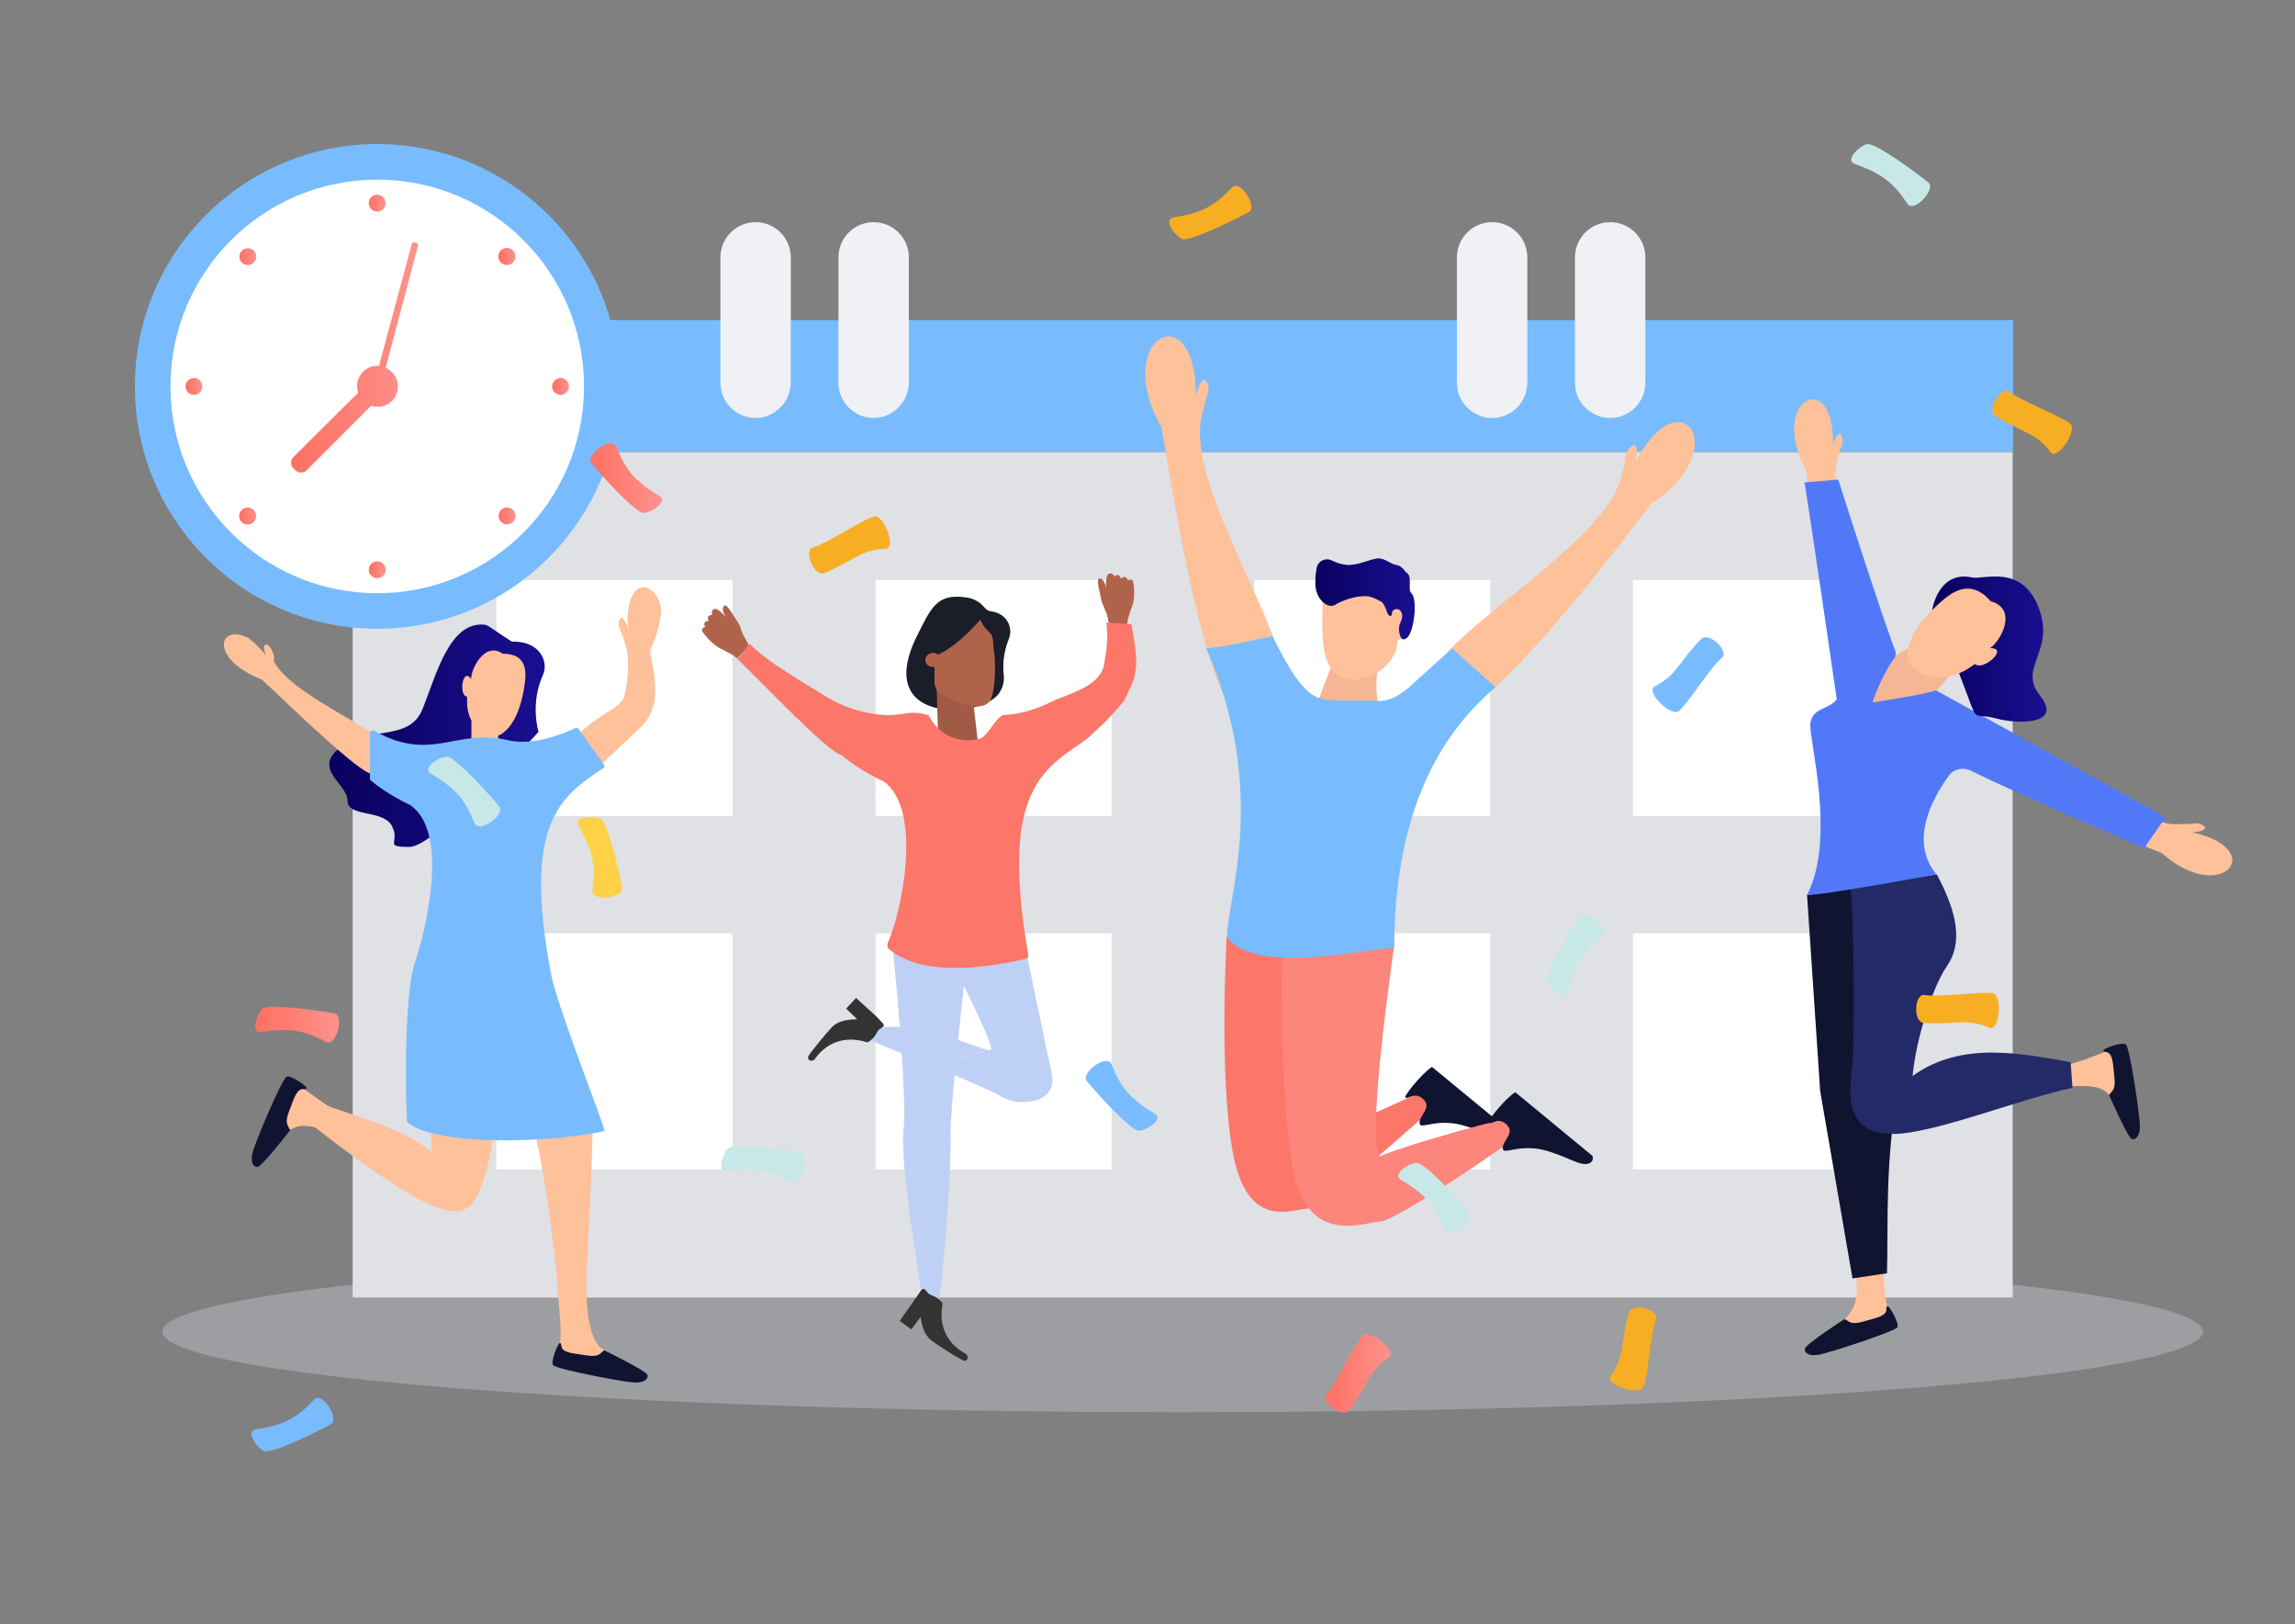 <?xml version="1.0" encoding="utf-8"?>
<!-- Generator: Adobe Illustrator 25.3.1, SVG Export Plug-In . SVG Version: 6.00 Build 0)  -->
<svg version="1.1" id="church_event" xmlns="http://www.w3.org/2000/svg" xmlns:xlink="http://www.w3.org/1999/xlink" x="0px"
	 y="0px" viewBox="0 0 626 443" style="enable-background:new 0 0 626 443;" xml:space="preserve">
<rect x="0" y="0" width="626" height="443" fill="#808080" stroke="none"/>
<style type="text/css">
	.st0{opacity:0.3;fill:#DCE4EF;}
	.st1{fill:#DFE1E5;}
	.st2{fill:#FFFFFF;}
	.st3{fill:#78BCFF;}
	.st4{fill:#EFF1F4;}
	.st5{fill:url(#SVGID_1_);}
	.st6{fill:url(#SVGID_2_);}
	.st7{fill:url(#SVGID_3_);}
	.st8{fill:url(#SVGID_4_);}
	.st9{fill:url(#SVGID_5_);}
	.st10{fill:url(#SVGID_6_);}
	.st11{fill:url(#SVGID_7_);}
	.st12{fill:url(#SVGID_8_);}
	.st13{fill:url(#SVGID_9_);}
	.st14{fill:none;}
	.st15{fill:#F8AE23;}
	.st16{fill:#FFC19A;}
	.st17{fill:#111431;}
	.st18{fill:#F5B695;}
	.st19{fill:#242A67;}
	.st20{fill:#5179F7;}
	.st21{fill:url(#SVGID_10_);}
	.st22{fill:#FC7669;}
	.st23{fill:#FC857C;}
	.st24{fill:url(#SVGID_11_);}
	.st25{fill:url(#SVGID_12_);}
	.st26{fill:#BFD0F6;}
	.st27{fill:#B0634B;}
	.st28{fill:#1B1D29;}
	.st29{fill:#A15A45;}
	.st30{fill:#91B394;}
	.st31{fill:#BAD1BC;}
	.st32{fill:#333333;}
	.st33{fill:#C8E8E8;}
	.st34{fill:url(#SVGID_13_);}
	.st35{fill:#FFD147;}
	.st36{fill:url(#SVGID_14_);}
	.st37{fill:url(#SVGID_15_);}
</style>
<g>
	<g>
		<ellipse class="st0" cx="322.6" cy="363.2" rx="278.3" ry="22"/>
		<g>
			<rect x="96.2" y="123.3" class="st1" width="452.8" height="230.6"/>
			<g>
				<rect x="135.4" y="158.2" class="st2" width="64.4" height="64.4"/>
				<g>
					<rect x="238.8" y="158.2" class="st2" width="64.4" height="64.4"/>
				</g>
				<g>
					<rect x="342.1" y="158.2" class="st2" width="64.4" height="64.4"/>
				</g>
				<g>
					<rect x="445.4" y="158.2" class="st2" width="64.4" height="64.4"/>
				</g>
				<rect x="135.4" y="254.6" class="st2" width="64.4" height="64.4"/>
				<g>
					<rect x="238.8" y="254.6" class="st2" width="64.4" height="64.4"/>
				</g>
				<g>
					<rect x="342.1" y="254.6" class="st2" width="64.4" height="64.4"/>
				</g>
				<g>
					<rect x="445.4" y="254.6" class="st2" width="64.4" height="64.4"/>
				</g>
			</g>
			<rect x="95" y="87.3" class="st3" width="454.1" height="35.9"/>
			<g>
				<g>
					<path class="st4" d="M407,114L407,114c-5.3,0-9.6-4.3-9.6-9.6V70.2c0-5.3,4.3-9.6,9.6-9.6h0c5.3,0,9.6,4.3,9.6,9.6v34.2
						C416.6,109.7,412.3,114,407,114z"/>
					<path class="st4" d="M439.2,114L439.2,114c-5.3,0-9.6-4.3-9.6-9.6V70.2c0-5.3,4.3-9.6,9.6-9.6h0c5.3,0,9.6,4.3,9.6,9.6v34.2
						C448.8,109.7,444.5,114,439.2,114z"/>
				</g>
				<g>
					<path class="st4" d="M206.1,114L206.1,114c-5.3,0-9.6-4.3-9.6-9.6V70.2c0-5.3,4.3-9.6,9.6-9.6h0c5.3,0,9.6,4.3,9.6,9.6v34.2
						C215.6,109.7,211.3,114,206.1,114z"/>
					<path class="st4" d="M238.3,114L238.3,114c-5.3,0-9.6-4.3-9.6-9.6V70.2c0-5.3,4.3-9.6,9.6-9.6h0c5.3,0,9.6,4.3,9.6,9.6v34.2
						C247.8,109.7,243.5,114,238.3,114z"/>
				</g>
			</g>
		</g>
		<g>
			<circle class="st3" cx="102.9" cy="105.4" r="66.1"/>
			<circle class="st2" cx="102.9" cy="105.4" r="56.4"/>
			<linearGradient id="SVGID_1_" gradientUnits="userSpaceOnUse" x1="65.257" y1="140.711" x2="69.865" y2="140.711">
				<stop  offset="0" style="stop-color:#FE7062"/>
				<stop  offset="1" style="stop-color:#FF928E"/>
			</linearGradient>
			<path class="st5" d="M65.9,139.1c0.9-0.9,2.4-0.9,3.3,0s0.9,2.4,0,3.3c-0.9,0.9-2.4,0.9-3.3,0S65,140,65.9,139.1z"/>
			<linearGradient id="SVGID_2_" gradientUnits="userSpaceOnUse" x1="100.604" y1="155.352" x2="105.212" y2="155.352">
				<stop  offset="0" style="stop-color:#FE7062"/>
				<stop  offset="1" style="stop-color:#FF928E"/>
			</linearGradient>
			<circle class="st6" cx="102.9" cy="155.4" r="2.3"/>
			<linearGradient id="SVGID_3_" gradientUnits="userSpaceOnUse" x1="135.951" y1="140.711" x2="140.559" y2="140.711">
				<stop  offset="0" style="stop-color:#FE7062"/>
				<stop  offset="1" style="stop-color:#FF928E"/>
			</linearGradient>
			<circle class="st7" cx="138.3" cy="140.7" r="2.3"/>
			<linearGradient id="SVGID_4_" gradientUnits="userSpaceOnUse" x1="150.593" y1="105.364" x2="155.2" y2="105.364">
				<stop  offset="0" style="stop-color:#FE7062"/>
				<stop  offset="1" style="stop-color:#FF928E"/>
			</linearGradient>
			<circle class="st8" cx="152.9" cy="105.4" r="2.3"/>
			<linearGradient id="SVGID_5_" gradientUnits="userSpaceOnUse" x1="135.951" y1="70.017" x2="140.559" y2="70.017">
				<stop  offset="0" style="stop-color:#FE7062"/>
				<stop  offset="1" style="stop-color:#FF928E"/>
			</linearGradient>
			<path class="st9" d="M139.9,71.6c-0.9,0.9-2.4,0.9-3.3,0c-0.9-0.9-0.9-2.4,0-3.3c0.9-0.9,2.4-0.9,3.3,0S140.8,70.7,139.9,71.6z"
				/>
			<linearGradient id="SVGID_6_" gradientUnits="userSpaceOnUse" x1="100.604" y1="55.376" x2="105.212" y2="55.376">
				<stop  offset="0" style="stop-color:#FE7062"/>
				<stop  offset="1" style="stop-color:#FF928E"/>
			</linearGradient>
			<circle class="st10" cx="102.9" cy="55.4" r="2.3"/>
			<linearGradient id="SVGID_7_" gradientUnits="userSpaceOnUse" x1="65.257" y1="70.017" x2="69.865" y2="70.017">
				<stop  offset="0" style="stop-color:#FE7062"/>
				<stop  offset="1" style="stop-color:#FF928E"/>
			</linearGradient>
			<circle class="st11" cx="67.6" cy="70" r="2.3"/>
			<linearGradient id="SVGID_8_" gradientUnits="userSpaceOnUse" x1="50.616" y1="105.364" x2="55.224" y2="105.364">
				<stop  offset="0" style="stop-color:#FE7062"/>
				<stop  offset="1" style="stop-color:#FF928E"/>
			</linearGradient>
			<circle class="st12" cx="52.9" cy="105.4" r="2.3"/>
			<linearGradient id="SVGID_9_" gradientUnits="userSpaceOnUse" x1="79.407" y1="97.47" x2="114.049" y2="97.47">
				<stop  offset="0" style="stop-color:#FE7062"/>
				<stop  offset="1" style="stop-color:#FF928E"/>
			</linearGradient>
			<path class="st13" d="M114,67.1c0.1-0.4-0.1-0.8-0.5-0.9l-0.3-0.1c-0.4-0.1-0.8,0.1-0.9,0.5l-8.6,32c0,0-0.2,0.7-0.3,1.2
				c-1.6-0.1-3.2,0.4-4.4,1.6c-1.5,1.5-2,3.8-1.3,5.7L80,124.7c-0.8,0.8-0.8,2.2,0,3l0.6,0.6c0.8,0.8,2.2,0.8,3,0l17.6-17.6
				c1.9,0.6,4.2,0.2,5.7-1.3c2.2-2.2,2.2-5.7,0-7.9c-0.5-0.5-1.1-0.9-1.7-1.2c0.1-0.5,0.3-1.1,0.3-1.1L114,67.1z"/>
		</g>
		<path class="st14" d="M268.4,316.7l0-0.2c0,0,0,0,0-0.1C268.4,316.5,268.4,316.6,268.4,316.7z"/>
		<path class="st15" d="M268.3,317.6c0.1-0.3,0.1-0.6,0.1-0.9L268.3,317.6z"/>
		<path class="st14" d="M442.3,291.9c0.1-0.1,0-0.3-0.2-0.6C442.2,291.5,442.3,291.7,442.3,291.9z"/>
	</g>
	<g>
		<g>
			<path class="st16" d="M592.6,224.8c1.8,0,4.8,0,6.3-0.2c1.5-0.3,5.3,2-1,2.4c21.2,4.7,8,20.2-8.2,5.7c-2.2-0.9-7.3-2.9-13.6-5.5
				l5-6.7C585.3,222.9,589.2,224.5,592.6,224.8z"/>
			<path class="st16" d="M500.8,127.1c0.4-1.7,1.1-4.7,1.7-6c0.6-1.4-0.8-5.6-2.5,0.4c0.4-21.7-17.8-12.5-7.4,6.6
				c0.4,2.4,1.1,7.8,2.2,14.4l7.7-3.3C500.9,134.6,500.2,130.4,500.8,127.1z"/>
			<path class="st16" d="M555.8,297.8c0,0,9.7-2.4,15.6-1.3c4.6,0.8,5.9,5.5,5.9,5.5s1.5-2.5,1.5-6.2c0-3.6-0.8-9.1-2.3-9.4
				c-1.4-0.3-6.7,2.6-11.8,3.8s-11.7,2.8-13.9,3.9C548.5,295.3,555.8,297.8,555.8,297.8z"/>
			<path class="st17" d="M575.3,298.7c0,0,5.1,11.7,6.2,12c1.1,0.3,2.2-0.9,2.2-3.5c0-2.6-2.6-20.8-3.8-22.3
				c-0.7-0.9-6.5,1.1-6.2,1.7c0.4,0.8,2.2-0.7,2.7,4c0.5,4.7,0.8,6-0.6,7.4C575.2,298.8,575.3,298.7,575.3,298.7z"/>
			<path class="st16" d="M503.6,334.4l8.4-2c2.8,6.9,0.8,20.1,3.3,25.3c2.5,5.2-11.2,4.4-11.2,4.4l-1-2.2c0,0,4.1-3.3,3.3-9.5
				c-0.4-3.5,0.1-12.4-0.8-13.4C504.8,335.9,503.6,334.4,503.6,334.4z"/>
			<path class="st17" d="M503.1,359.8c0,0-10.7,6.9-10.8,8.1c-0.1,1.2,1.2,2.1,3.8,1.6c2.6-0.4,20-6.1,21.4-7.4
				c0.8-0.8-2.2-6.2-2.7-5.8c-0.8,0.5,1.1,2-3.5,3.3c-4.6,1.3-5.8,1.8-7.4,0.6C502.5,359.5,503.1,359.8,503.1,359.8z"/>
			<path class="st18" d="M523.9,174.6c0,0-11.1,7.9-17.6,7.4c-6.5-0.5,10.1,18.1,10.1,18.1s18.3-17.3,16.4-18
				C530.8,181.3,523.9,174.6,523.9,174.6z"/>
			<path class="st17" d="M505.3,348.7l-8.8-51c-0.1-0.4-0.1-0.8-0.1-1.3l-3.5-52.3l29.3-4.2c0,0-4.8,7.9,0.2,8.3
				c2.4,0.2,1.1,23.3-4.3,47.9c-4.1,18.8-3,39.7-3.4,51.2L505.3,348.7z"/>
			<path class="st19" d="M565.3,296.7c-14.3,3.1-34.6,11.3-46.8,12.5c-16.7,1.4-13.8-12.8-13.2-18.7c0.5-5.8,0.5-42.4-0.6-48.3
				c3.4-1.2,16.8-2.9,23.6-3.7c5.7,10.7,7.1,18.8,2.7,25.1c-3.8,5.5-8.4,19.7-9.3,29.9c13.4-9.8,30.3-6,43.1-3.8L565.3,296.7z"/>
			<path class="st20" d="M590.7,222.9l-62.6-34.6c-3.4,1.2-17.3,3.3-17.3,3.3c0.1-1.2,3.7-9.5,5.8-11.9c0.5-0.6,0.6-1.4,0.4-2.1
				c-3.7-9.5-15.6-46.8-15.6-46.8l-9.2,0.8c1.1,6,8.8,59.1,8.8,59.1c-1.9,2.8-6.8,2.3-7.2,6.7c-0.4,4.4,7.1,31.3-0.9,46.7
				c3.3,0.3,35.3-5.6,35.3-5.6c-7.8-9.4-0.6-21.5,3.5-27.1c1.3-1.7,3.8-2.2,5.9-1.2c12.1,6.1,47.3,21.1,47.3,21.1L590.7,222.9z"/>
			<linearGradient id="SVGID_10_" gradientUnits="userSpaceOnUse" x1="526.984" y1="177.007" x2="558.22" y2="177.007">
				<stop  offset="0" style="stop-color:#09005D"/>
				<stop  offset="1" style="stop-color:#1A0F91"/>
			</linearGradient>
			<path class="st21" d="M527,166.5c0,0,1.6-11,10.9-9c3.1,0.7,13.6-3.8,18.2,8.3c4.6,12.1-5.9,16.2,0.4,24
				c6.2,7.8-5.8,7.8-11.9,6.2c-6.2-1.7-5.2,1.2-7.7-5.7C534.3,183.3,529.2,170.1,527,166.5z"/>
			<path class="st16" d="M537.4,182l1.3-0.9c2.2,2.1,9.5-4.5,4.1-4.3c3-2,7.7-10.7,0.2-12.8c-5.9-6.8-11.3-1.9-14.3,0.8
				c-6.3,5.7-8.6,10.7-8.4,14.2C520.6,183.7,529.5,187.5,537.4,182z"/>
		</g>
		<g>
			<path class="st16" d="M395,177.7c11.2-12.2,41.4-30.9,46.8-46.1c0.6-2.1,1.6-5.7,1.7-7.5c0.2-1.9,4.2-5.7,2.6,1.9
				c12.5-23.8,27-3.2,4.2,11.5c-6.4,8.2-39.1,52.4-53.5,57.6C395.5,186.9,395,177.7,395,177.7z"/>
			<path class="st16" d="M349.2,179.5c-4.5-16.6-24.1-47.8-21.7-64.5c0.5-2.3,1.3-6,2-7.8c0.7-1.8-1.1-7.2-3.3,0.6
				c-0.1-28-23.3-15.6-9.4,8.7c2,10.6,10.2,67.6,20.7,79.2C342.6,188.7,349.2,179.5,349.2,179.5z"/>
			<path class="st18" d="M376.6,176.7c0,0-2.6,12,0,16.8c2.6,4.8-17.9,0-17.9,0s7.7-21.6,9-20.4
				C368.9,174.3,376.6,176.7,376.6,176.7z"/>
			<path class="st22" d="M360.5,254.4c0,0-7.9,53.9-3.9,57.5l30.5-13.8c0.6-0.3,1.3-0.2,1.8,0.3l3.1,2.8
				c-3.9,3.6-31.6,28.5-35.5,28.5c-3.9,0-16.2,6.2-20.2-15.2c-3.9-21.3-1.7-58.9-1.7-58.9L360.5,254.4z"/>
			<path class="st17" d="M390.6,291l21.1,17.4c0,0,0.5,1.4-0.9,2c-2.2,0.9-5.2-1.4-10.9-3.2c-7.3-2.4-12.1,0.7-12.6-0.5
				c-0.8-2.2,3.8-4.5,0.7-7.1c-2.5-2-4.2,0.7-4.7-0.4C383.2,298.7,387.6,293,390.6,291z"/>
			<path class="st23" d="M380.3,257.9c0,0-7.9,53.9-3.9,57.5c6.7-3,27.6-8.6,33.8-10.2c1.1-0.3,2.2,0,3,0.7l2.7,2.4
				c-3.9,3.6-35.5,24.9-39.5,24.9c-3.9,0-19.7,7.1-23.7-14.2c-3.9-21.3-3-59.9-3-59.9L380.3,257.9z"/>
			<path class="st3" d="M407.9,187.4c-7.9,7.1-27.6,24.9-27.6,71.2c-7.9,0-37.7,7.7-45.6-3c0-10.7,11.5-39.7-5.7-78.8
				c3.9,0,18-3.3,18-3.3c3.2,5.8,5.6,11.3,9.9,15.2c1.5,1.3,3.6,2.2,5.7,2.2c0.3,0,0.5,0.3,13.5,0.3c2.7,0,5.3-1.2,8.2-3.7
				l11.8-10.7L407.9,187.4z"/>
			<path class="st16" d="M360.8,161.1c0,9.1-1.1,17.9,3.2,22.5c4.3,4.5,17.2,0,17.2-9.1c4.3,0,4.3-9.1,0-9.1c0-4.5,4.4-3.4,0.1-7.9
				C377,152.9,360.8,152,360.8,161.1z"/>
			<linearGradient id="SVGID_11_" gradientUnits="userSpaceOnUse" x1="358.805" y1="163.326" x2="385.813" y2="163.326">
				<stop  offset="0" style="stop-color:#09005D"/>
				<stop  offset="1" style="stop-color:#1A0F91"/>
			</linearGradient>
			<path class="st24" d="M364.3,164.9c-1.9,1.3-5.2-1.1-5.5-5.2c-0.1-1.9,0.1-3.6,0.4-5c0.4-1.7,2.3-2.6,3.9-1.9
				c1.4,0.7,3,1.2,4.5,1.3c3,0.1,6.6-1.8,8.4-1.8c1.8,0,3.6,1.7,4.9,1.8c0.9,0.1,1.8,0.9,2.3,1.6c0.2,0.3,0.4,0.5,0.7,0.7
				c1.3,0.9,0.1,4.5,1,5.3c0.9,0.9,1,2.7,1,4.4c0,1.8-0.7,8.1-3,8.3c-1.1,0.1-1.7-3-1-4.4c0.8-1.6,0.8-2.7-0.1-3.6
				c-0.4-0.4-2-0.5-2.1,0.8c-0.1,1.3-0.9,0.9-1.3-0.1c-0.4-1.1-1-2.7-1.7-3c0,0-2.4-1.5-4.1-1.5
				C367.9,162.6,364.3,164.9,364.3,164.9z"/>
			<path class="st17" d="M413.3,297.9l21.1,17.4c0,0,0.5,1.4-0.9,2c-2.2,0.9-5.2-1.4-10.9-3.2c-7.3-2.4-12.1,0.7-12.6-0.5
				c-0.8-2.2,3.8-4.5,0.7-7.1c-2.5-2-4.2,0.7-4.7-0.4C405.9,305.5,410.4,299.8,413.3,297.9z"/>
		</g>
		<g>
			<linearGradient id="SVGID_12_" gradientUnits="userSpaceOnUse" x1="89.82" y1="200.67" x2="148.51" y2="200.67">
				<stop  offset="0" style="stop-color:#09005D"/>
				<stop  offset="1" style="stop-color:#1A0F91"/>
			</linearGradient>
			<path class="st25" d="M132.3,170.4c0.9,0.1,3.6,2.3,7.3,4.6c7.8-0.2,10.1,5.6,8.5,9.1c-3.6,8-1.2,15.5-1.2,15.5
				S119,231,111.7,231c-7.3,0-2.4-1.1-4.8-5.7c-2.4-4.6-12.1-2.3-12.1-6.9s-9.8-8.7-1.9-14.6c7.9-5.9,18.8-1.4,22.4-10.5
				C119,184.1,122.6,169.3,132.3,170.4z"/>
			
				<rect x="128.7" y="196.7" transform="matrix(-1 -1.224647e-16 1.224647e-16 -1 264.581 400.259)" class="st16" width="7.3" height="6.9"/>
			<path class="st16" d="M150.4,266.4c2.6,13.8,11.2,31.9,11.2,42.6c0,10.2-2.3,52.7-2.4,52.6l-5.8-3.1c-0.3-0.5-0.5-1-0.6-1.5
				c-0.6-7.4-6.1-65-16.5-72.8c-3.8,7.1,2,19.9-4.9,39.1c-3.7,10.1-8.4,13.4-48.8-18.4l0-5.3c0-0.2,0.2-0.3,0.4-0.3
				c7.8,3.5,27.3,8,34.7,15c0-17.8-4.7-51.4-4.7-51.4L150.4,266.4z"/>
			<path class="st16" d="M83.8,189.1c-4.1-2.8-7.5-5.7-9.1-8.7c0.2-1.6-0.1-2-0.4-2.7c-0.2-0.5-0.3-0.7-0.6-1.1
				c-0.6-1.1-2.7-1.5-1.1,2.2c-1.9-2.3-3.2-3.6-4.6-4.5c0,0,0,0,0.1-0.1c-8.3-4.6-11.6,5.3,3.4,11.2c1.6,1.4,25.5,24.8,29.6,25.6
				v-11.3C96.7,196.8,89.6,193.1,83.8,189.1z"/>
			<path class="st16" d="M177.5,176.9c1.5-3.1,2.5-6.4,2.8-9.8c0.4-6-7.3-11.8-9-0.5c-0.2,1.7-0.1,2.4,0.1,4.8
				c-0.8-2-1.4-2.8-1.8-2.9c-0.8-0.2-1.1,1.9-0.7,2.7c0.7,1.3,1.5,4.1,2,5.8c0.1,0.4,0.2,0.8,0.2,1.2c0.3,2.1,0.3,4.4,0,7
				c-0.2,1.5-0.4,3.1-0.8,4.7c-1.6,3.8-5.5,3.7-12.8,10.6l6,8.5c0,0,0.6-0.6,1.8-1.7c1.8-1.7,5-4.7,9.5-9c1.1-1,1.9-2.1,2.5-3.4
				c2.9-5.5,0.6-13,0-17.7C177.3,177.2,177.4,177.1,177.5,176.9z"/>
			<path class="st16" d="M127.4,191.3l0-1.3c-2.4-0.2-1.2-8.2,1.1-4.8c0-2.9,3.8-10.3,8.6-6.9c7.3,0,6.4,5.9,5.9,9.1
				c-1.1,6.9-3.4,10.8-5.9,12.6C133.9,202.4,127.3,199,127.4,191.3z"/>
			<path class="st3" d="M138.6,201.9c7,1.7,15.8-2.1,18.3-3.3c0.4-0.2,0.8-0.1,1,0.3l6.8,9.6c0.2,0.3,0.2,0.8-0.1,1
				c-11.8,7.8-22.1,15-14.3,56.2c1.6,8.6,15.1,42.7,14.6,42.8c-14.6,3.3-46.3,4.2-53.8-2.4c-0.3-0.2-1.3-33.8,2.1-43.6
				c2.8-8.2,9.4-34.9-0.9-42.6c-0.1-0.1-0.2-0.1-0.2-0.2c-6.3-3-10-6-10.9-6.8c-0.2-0.1-0.3-0.4-0.3-0.6V200c0-0.6,0.7-0.9,1.3-0.6
				C117.8,208.1,124.4,198.5,138.6,201.9z"/>
			<path class="st16" d="M152.5,342.1c-1.9,7.2,1.7,20.1-0.1,25.6c-1.8,5.5,11.7,2.9,11.7,2.9l0.8-2.4c0,0-4.9-0.9-4.9-16.6
				C159.9,328.6,152.5,342.1,152.5,342.1z"/>
			<path class="st17" d="M164.8,368.3c0,0,11.5,5.6,11.8,6.7c0.3,1.1-0.9,2.2-3.6,2.1c-2.6-0.1-20.6-3.5-22.1-4.7
				c-0.9-0.7,1.4-6.4,1.9-6.1c0.8,0.5-0.8,2.2,3.9,2.9c4.7,0.7,5.9,1.1,7.4-0.3C165.3,367.8,164.8,368.3,164.8,368.3z"/>
			<path class="st16" d="M98.3,312.3c0,0-8.8-4.7-14.8-5.2c-4.7-0.4-7.1,3.9-7.1,3.9s-0.9-2.8,0.1-6.4c1-3.5,3.1-8.6,4.5-8.5
				c1.5,0.1,5.8,4.2,10.5,6.7s10.7,5.6,12.5,7.2C105.9,311.6,98.3,312.3,98.3,312.3z"/>
			<path class="st17" d="M79.2,308.2c0,0-7.8,10.1-9,10.1c-1.2,0-1.9-1.4-1.3-3.9c0.6-2.6,7.7-19.4,9.2-20.7c0.9-0.7,6,2.7,5.5,3.2
				c-0.6,0.7-1.9-1.2-3.6,3.2c-1.7,4.4-2.3,5.6-1.3,7.3C79.2,308.4,79.2,308.2,79.2,308.2z"/>
		</g>
		<g>
			<path class="st26" d="M236.2,281.2c11.6-4.1,28.8,4.2,33.2,5.2l-14.8,4.4c-9.7-4-19.4-7.9-19.4-7.9S230.3,283.2,236.2,281.2z"/>
			<path class="st26" d="M251.7,355.6c-2.4-17.6-6.2-38.2-5.2-47.8c1-10-3-49.1-3-49.8c0-0.4,13.8-5.1,19.4-1.8
				c3.5,2.1,0,12.8,0,12.8s-3.9,35-3.6,40.2c0.3,6.2-1.7,37.9-3.3,45.6C255.2,359,251.8,356.5,251.7,355.6z"/>
			<path class="st26" d="M270.3,286.3c0.7-1.4-7.4-17.4-7.4-17.4l-1.1-11l18.3,2.6c0,0,5,24.1,6.8,32.4c1.7,8.4-9.3,9-13.8,6.2
				c-2.4-1.5-10.4-4.9-18.5-8.3l14.8-4.4C269.9,286.5,270.3,286.5,270.3,286.3z"/>
			<g>
				<g>
					<path class="st27" d="M203.5,174.6c-0.3-0.5-0.6-1.1-0.9-1.7c-0.2-0.4-0.4-0.9-0.5-1.3c-0.2-0.8-0.6-1.5-0.8-1.8
						c-1.1-1.6-2.9-5.1-3.7-4.6c-1.2,0.8,0.4,3.1,0.4,3.1s-1.3-1.5-2.2-2c-1.4-0.8-2,0.8-1.5,1.4c-1.5,0-1.3,1.2-1,1.7
						c-1.6-0.1-1.2,1.3-0.9,1.7c-0.7-0.2-1.1,0.7-0.8,1.2c0.2,0.3,2.8,3.9,5.6,4.9c0.7,0.4,1.7,1,2.4,1.3c0.3,0.1,0.9,0.7,1.5,1.1
						l2.5-2.7c0.2-0.4,0.5-0.7,0.6-1C204,175.6,204,175.3,203.5,174.6z"/>
					<path class="st27" d="M302.2,168.7c-0.1-0.6-0.3-1.3-0.6-1.9c-0.2-0.4-0.4-0.9-0.5-1.3c-0.4-0.7-0.6-1.4-0.7-1.8
						c-0.3-1.9-1.5-5.7-0.6-5.9c1.4-0.3,1.9,2.5,1.9,2.5s-0.1-2,0.2-3c0.5-1.6,2-0.8,2,0c1-1.1,1.7,0,1.9,0.5
						c1.1-1.1,1.8,0.1,1.9,0.6c0.4-0.6,1.3-0.3,1.4,0.3c0.1,0.3,0.8,4.8-0.6,7.4c-0.2,0.8-0.6,1.9-0.8,2.6c-0.1,0.3-0.2,1.1-0.3,1.9
						l-3.7-0.2c-0.4-0.1-0.8-0.2-1.1-0.3C302.4,169.8,302.3,169.6,302.2,168.7z"/>
					<g>
						<path class="st28" d="M263.1,162.9c0.6,0.1,2.1,0.1,4.1,1.5c0.9,0.6,1.8,2.2,2.9,2.3c4.9,0.6,6.2,4.8,5.1,7.5
							c-1.6,3.9-1.7,7.6-1.4,10c0.2,1.9-0.4,3.8-1.6,5.3c-5.5,6.5-34.3,8-21.9-16.4C253.9,165.9,255.6,161.9,263.1,162.9z"/>
						<polygon class="st29" points="255.4,184.9 256,204.5 267.4,208.1 264.7,184.9 						"/>
						<path class="st27" d="M260.3,191c2.4,1.4,8.1,3,9.8,0c1.7-3,1.4-12.2,1-13.5c-0.3-1.4,0-3.4-0.7-4.4c-0.7-1-2-1.7-3-4.1
							c-1.7,2-6.4,6.9-10.1,8.8c-0.7,0.3-1,0.7-1.4,0.7c-0.3,0-1.4-1-2.7,0c-1.6,1.2-0.7,3.7,1.7,3.4v4.1c0,1.5,0.8,2.8,2.1,3.4
							L260.3,191z"/>
					</g>
					<path class="st22" d="M301,182.1c0.3-1.7,0.6-3.3,0.8-4.9c0.3-2.6,0.3-5.1,0-7.2c0-0.1,0-0.2,0-0.2l6.8,0.5
						c0.8,4.9,2.6,11.8-0.2,17c-0.7,1.3-1.2,3.1-2.1,4.2c-4.3,5.2-7,7.4-8.9,9.2c-1.2,1.2-2.1,1.6-2.1,1.6l-8-11.2
						C296.2,187.8,299.4,186.1,301,182.1z"/>
					<path class="st22" d="M204.5,175.6c1.8,1.9,4.3,3.8,7,5.7c3.8,2.6,9.8,6.2,13.8,8.7c3.3,2,7,3.5,10.8,4.3
						c10.1,2.2,10.5-1.3,17.2,0.8c3.5,6.9,10.1,7.4,13.9,6.4c2.2-0.5,4.6-6.4,6.8-6.5c6.2-0.3,11.1-2.8,13.3-3.8
						c0.4-0.2,8.3,11,8,11.2c-12.2,8.1-22.2,15.4-14.8,58.2c0.1,0.4-0.2,0.8-0.6,0.9c-15.1,3.5-29.8,4-37.6-2.8
						c-0.3-0.2-0.3-1.1-0.2-1.4c3.8-8.2,9.8-36.4-1.1-44.2c0,0-0.1,0-0.1,0c-6.5-3.1-10.3-6.2-11.3-7.1c-3.7-0.7-21.9-20-28.4-26.2
						L204.5,175.6z"/>
					<g>
						<g>
							<path class="st30" d="M274.2,208.3c0.2,0.3,0.4,0.7,0.5,1.1C274.6,209,274.4,208.7,274.2,208.3z"/>
							<path class="st31" d="M274.8,209.4c0.1,0.2,0.2,0.4,0.3,0.6C275,209.8,274.9,209.6,274.8,209.4z"/>
						</g>
						<path class="st31" d="M271.1,216.1C271.1,216.1,271.1,216.1,271.1,216.1c0-0.1-0.1-0.1-0.1-0.2
							C271,216,271.1,216.1,271.1,216.1z"/>
						<path class="st31" d="M271,215.9c-0.2-0.4-0.3-0.8-0.5-1.1C270.6,215.1,270.8,215.5,271,215.9z"/>
						<path class="st31" d="M270.3,214.2c0,0.1,0.1,0.2,0.2,0.5C270.4,214.5,270.4,214.3,270.3,214.2
							C270.3,214.2,270.3,214.2,270.3,214.2z"/>
					</g>
				</g>
			</g>
			<g>
				<path class="st32" d="M249.7,354.2l-4.3,6.1l3.2,2.3l2.5-3.4c0.2,1,0.5,4.7,3.2,6.6c2.7,1.9,7.4,4.9,8.5,5.3
					c1.1,0.4,1.7-1.2,0.5-1.9c-5.7-3.1-7.2-8.5-6.2-13.5c0.1-0.5-1.3-1.5-1.5-1.7c-0.7-0.5-1.5-0.6-2.1-1c-0.6-0.4-0.9-1.1-1.4-1.4
					c-0.2-0.1-0.6,0-0.9,0.4L249.7,354.2z"/>
			</g>
			<g>
				<path class="st32" d="M239,277.2l-5.5-5l-2.7,2.9l3,2.9c-1.1,0.1-4.8-0.1-7,2.3c-2.2,2.4-5.8,6.8-6.3,7.8c-0.5,1,1,1.8,1.8,0.7
					c3.8-5.3,9.3-6.1,14.2-4.5c0.4,0.1,1.6-1.1,1.8-1.3c0.6-0.6,0.8-1.4,1.2-1.9c0.5-0.6,1.2-0.8,1.5-1.2c0.2-0.2,0-0.6-0.3-0.9
					L239,277.2z"/>
			</g>
		</g>
		<path class="st15" d="M444.3,358c0.8-2.8,8.5-0.8,7.4,1.9c-1.5,3.6-2.1,14.8-3.3,18.2c-0.9,2.7-10.8-0.2-9-2.8
			C443.3,369.7,442.1,365.7,444.3,358z"/>
		<path class="st15" d="M544.2,113.4c-2.5-1.6,1.7-8.4,4-6.5c3,2.4,13.5,6.4,16.4,8.6c2.3,1.7-3.4,10.3-5.3,7.8
			C555.2,117.8,551,117.8,544.2,113.4z"/>
		<path class="st3" d="M464,174.3c2.1-2.1,7.9,3.3,5.6,5.2c-3,2.4-8.9,12-11.6,14.4c-2.1,1.9-9.4-5.3-6.6-6.7
			C457.5,184.1,458.3,180,464,174.3z"/>
		<path class="st15" d="M224.8,156.3c-2.7,1.1-5.8-6.2-3-7c3.7-1,13-7.3,16.5-8.4c2.7-0.9,6.4,8.7,3.2,8.8
			C234.8,149.9,232.3,153.3,224.8,156.3z"/>
		<path class="st33" d="M382.1,321.8c-2.5-1.5,2.2-4.6,4.4-4.6c2.2-0.1,12,10.7,14.3,13.6c1.8,2.2-5.6,7.5-6.8,4.5
			C391.4,328.9,388.9,325.8,382.1,321.8z"/>
		<path class="st33" d="M427.8,270.3c-0.7,2.9-5-0.8-5.7-2.8c-0.7-2.1,6.7-14.7,8.7-17.6c1.6-2.3,8.8,3.1,6.4,5.1
			C431.9,259.2,429.7,262.5,427.8,270.3z"/>
		<path class="st33" d="M117.5,211c-2.5-1.5,2.2-4.6,4.4-4.6c2.2-0.1,12,10.7,14.3,13.6c1.8,2.2-5.6,7.5-6.8,4.5
			C126.9,218.2,124.4,215.1,117.5,211z"/>
		<linearGradient id="SVGID_13_" gradientUnits="userSpaceOnUse" x1="161.039" y1="130.425" x2="180.652" y2="130.425">
			<stop  offset="0" style="stop-color:#FE7062"/>
			<stop  offset="1" style="stop-color:#FF928E"/>
		</linearGradient>
		<path class="st34" d="M179.9,135.3c2.5,1.5-2.3,4.6-4.4,4.6c-2.2,0-12-10.8-14.2-13.6c-1.7-2.2,5.6-7.5,6.8-4.5
			C170.6,128.1,173.1,131.2,179.9,135.3z"/>
		<path class="st35" d="M157.8,225.3c-1.5-2.6,4.2-2.9,6.1-1.9c1.9,1,5.3,15.2,5.8,18.8c0.4,2.8-8.5,3.8-8.1,0.7
			C162.5,236.1,161.7,232.1,157.8,225.3z"/>
		<path class="st15" d="M320.1,59.3c-2.9,0.5,0.4,5.1,2.4,5.9s15.1-5.6,18.2-7.4c2.4-1.4-2.5-9-4.6-6.7
			C331.4,56.1,327.9,58.1,320.1,59.3z"/>
		<path class="st3" d="M69.7,389.9c-2.9,0.5,0.4,5.1,2.4,5.9c2,0.9,15.1-5.6,18.2-7.4c2.4-1.4-2.5-9-4.6-6.7
			C81.1,386.7,77.6,388.7,69.7,389.9z"/>
		<path class="st33" d="M198.3,319.6c-2.9,0.5-1.2-5,0.4-6.4c1.6-1.4,16.1,0.6,19.6,1.3c2.8,0.6,0.5,9.3-2.3,7.8
			C210.1,319.2,206.1,318.4,198.3,319.6z"/>
		<path class="st33" d="M505.9,44.7c-2.8-1,1.3-4.9,3.4-5.4c2.1-0.5,13.9,8.1,16.7,10.5c2.2,1.8-4,8.4-5.7,5.8
			C516.5,49.9,513.4,47.4,505.9,44.7z"/>
		<linearGradient id="SVGID_14_" gradientUnits="userSpaceOnUse" x1="69.603" y1="279.515" x2="92.511" y2="279.515">
			<stop  offset="0" style="stop-color:#FE7062"/>
			<stop  offset="1" style="stop-color:#FF928E"/>
		</linearGradient>
		<path class="st36" d="M71.2,281.5c-2.9,0.5-1.2-5,0.4-6.4s16.1,0.6,19.6,1.3c2.8,0.6,0.5,9.3-2.3,7.8C83,281,79,280.3,71.2,281.5z
			"/>
		<linearGradient id="SVGID_15_" gradientUnits="userSpaceOnUse" x1="361.495" y1="374.639" x2="379.425" y2="374.639">
			<stop  offset="0" style="stop-color:#FE7062"/>
			<stop  offset="1" style="stop-color:#FF928E"/>
		</linearGradient>
		<path class="st37" d="M368.1,384.6c-1.8,2.4-8.2-2.3-6.2-4.4c2.6-2.8,7.3-13,9.6-15.8c1.8-2.2,10,4.1,7.4,5.8
			C373.2,374,372.9,378.2,368.1,384.6z"/>
		<path class="st15" d="M524.7,279c-2.9-0.2-2.6-8.1,0.3-7.6c3.8,0.7,14.9-1,18.5-0.5c2.8,0.4,2,10.6-0.9,9.4
			C536.5,277.6,532.8,279.6,524.7,279z"/>
		<path class="st3" d="M315,303.8c2.5,1.5-2.3,4.6-4.4,4.6c-2.2,0-12-10.8-14.2-13.6c-1.7-2.2,5.6-7.5,6.8-4.5
			C305.7,296.6,308.2,299.7,315,303.8z"/>
	</g>
</g>
</svg>
